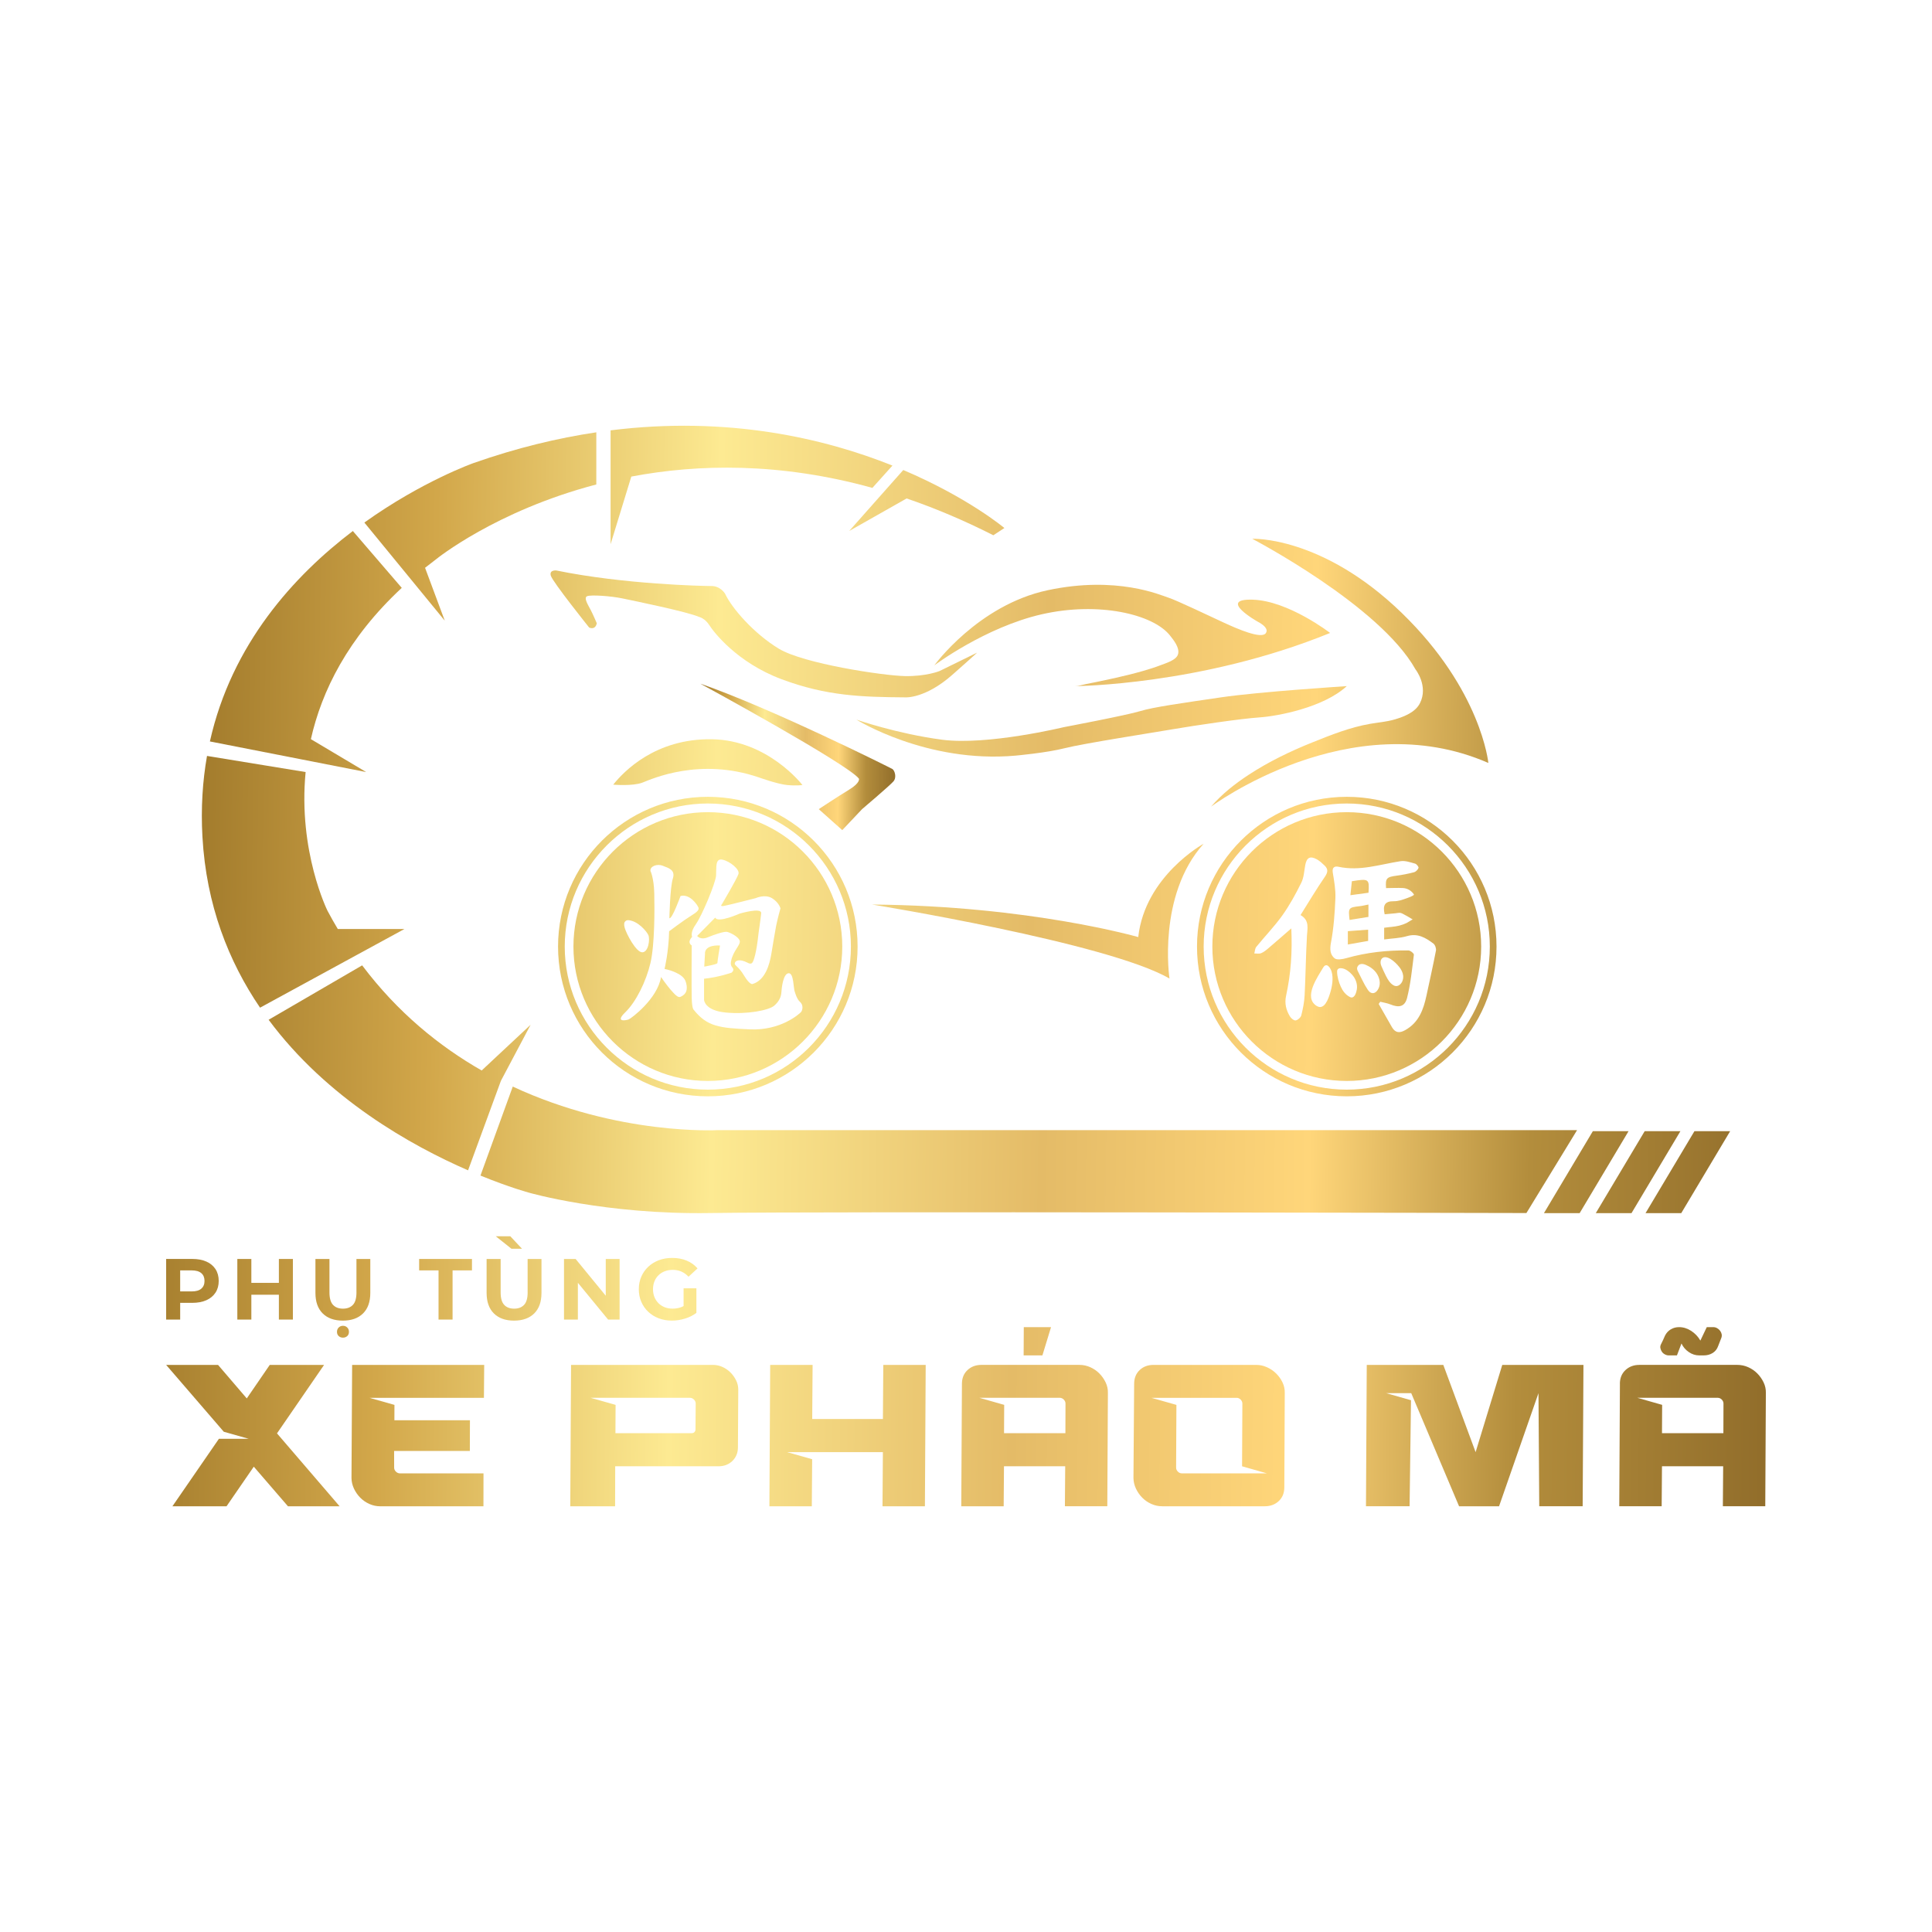 <?xml version="1.0" encoding="UTF-8"?>
<svg id="Layer_1" xmlns="http://www.w3.org/2000/svg" version="1.1" xmlns:xlink="http://www.w3.org/1999/xlink" viewBox="0 0 1000 1000">
  <!-- Generator: Adobe Illustrator 29.8.2, SVG Export Plug-In . SVG Version: 2.1.1 Build 3)  -->
  <defs>
    <style>
      .st0 {
        fill: url(#linear-gradient2);
      }

      .st1 {
        fill: url(#linear-gradient36);
      }

      .st2 {
        fill: url(#linear-gradient34);
      }

      .st3 {
        fill: url(#linear-gradient33);
      }

      .st4 {
        fill: url(#linear-gradient10);
      }

      .st5 {
        fill: url(#linear-gradient32);
      }

      .st6 {
        fill: url(#linear-gradient21);
      }

      .st7 {
        fill: url(#linear-gradient37);
      }

      .st8 {
        fill: url(#linear-gradient27);
      }

      .st9 {
        fill: url(#linear-gradient35);
      }

      .st10 {
        fill: url(#linear-gradient26);
      }

      .st11 {
        fill: url(#linear-gradient1);
      }

      .st12 {
        fill: url(#linear-gradient9);
      }

      .st13 {
        fill: url(#linear-gradient18);
      }

      .st14 {
        fill: url(#linear-gradient23);
      }

      .st15 {
        fill: url(#linear-gradient8);
      }

      .st16 {
        fill: url(#linear-gradient11);
      }

      .st17 {
        fill: url(#linear-gradient16);
      }

      .st18 {
        fill: url(#linear-gradient24);
      }

      .st19 {
        fill: url(#linear-gradient30);
      }

      .st20 {
        fill: url(#linear-gradient22);
      }

      .st21 {
        fill: url(#linear-gradient29);
      }

      .st22 {
        fill: url(#linear-gradient19);
      }

      .st23 {
        fill: url(#linear-gradient12);
      }

      .st24 {
        fill: url(#linear-gradient28);
      }

      .st25 {
        fill: url(#linear-gradient7);
      }

      .st26 {
        fill: url(#linear-gradient20);
      }

      .st27 {
        fill: url(#linear-gradient4);
      }

      .st28 {
        fill: url(#linear-gradient31);
      }

      .st29 {
        fill: url(#linear-gradient14);
      }

      .st30 {
        fill: url(#linear-gradient5);
      }

      .st31 {
        fill: url(#linear-gradient3);
      }

      .st32 {
        fill: url(#linear-gradient25);
      }

      .st33 {
        fill: url(#linear-gradient15);
      }

      .st34 {
        fill: url(#linear-gradient17);
      }

      .st35 {
        fill: url(#linear-gradient6);
      }

      .st36 {
        fill: url(#linear-gradient13);
      }

      .st37 {
        fill: url(#linear-gradient);
      }
    </style>
    <linearGradient id="linear-gradient" x1="100.71" y1="486.06" x2="915.47" y2="497.95" gradientUnits="userSpaceOnUse">
      <stop offset="0" stop-color="#a27b2c"/>
      <stop offset=".15" stop-color="#d2a74a"/>
      <stop offset=".33" stop-color="#fdea92"/>
      <stop offset=".54" stop-color="#e4bb67"/>
      <stop offset=".71" stop-color="#ffd67a"/>
      <stop offset=".85" stop-color="#b38d3c"/>
      <stop offset="1" stop-color="#926e2b"/>
    </linearGradient>
    <linearGradient id="linear-gradient1" x1="100.71" y1="486.07" x2="915.47" y2="497.95" xlink:href="#linear-gradient"/>
    <linearGradient id="linear-gradient2" x1="100.78" y1="481.24" x2="915.54" y2="493.12" xlink:href="#linear-gradient"/>
    <linearGradient id="linear-gradient3" x1="100.78" y1="481.25" x2="915.54" y2="493.13" xlink:href="#linear-gradient"/>
    <linearGradient id="linear-gradient4" x1="104.09" y1="254.53" x2="918.85" y2="266.41" xlink:href="#linear-gradient"/>
    <linearGradient id="linear-gradient5" x1="104.19" y1="247.63" x2="918.95" y2="259.52" xlink:href="#linear-gradient"/>
    <linearGradient id="linear-gradient6" x1="103.86" y1="270.11" x2="918.62" y2="281.99" xlink:href="#linear-gradient"/>
    <linearGradient id="linear-gradient7" x1="102.9" y1="336.01" x2="917.66" y2="347.9" xlink:href="#linear-gradient"/>
    <linearGradient id="linear-gradient8" x1="99.76" y1="551.04" x2="914.52" y2="562.93" xlink:href="#linear-gradient"/>
    <linearGradient id="linear-gradient9" x1="99.16" y1="592.06" x2="913.93" y2="603.94" xlink:href="#linear-gradient"/>
    <linearGradient id="linear-gradient10" x1="101.15" y1="456.13" x2="915.91" y2="468.01" xlink:href="#linear-gradient"/>
    <linearGradient id="linear-gradient11" x1="102.83" y1="340.4" x2="917.6" y2="352.28" xlink:href="#linear-gradient"/>
    <linearGradient id="linear-gradient12" x1="103.1" y1="322.21" x2="917.86" y2="334.09" xlink:href="#linear-gradient"/>
    <linearGradient id="linear-gradient13" x1="103.07" y1="324.1" x2="917.83" y2="335.98" xlink:href="#linear-gradient"/>
    <linearGradient id="linear-gradient14" x1="102.46" y1="366.04" x2="917.22" y2="377.92" xlink:href="#linear-gradient"/>
    <linearGradient id="linear-gradient15" x1="102.1" y1="390.93" x2="916.86" y2="402.81" xlink:href="#linear-gradient"/>
    <linearGradient id="linear-gradient16" x1="361.95" y1="391.22" x2="463.51" y2="392.7" xlink:href="#linear-gradient"/>
    <linearGradient id="linear-gradient17" x1="99.1" y1="596.17" x2="913.87" y2="608.05" xlink:href="#linear-gradient"/>
    <linearGradient id="linear-gradient18" x1="99.11" y1="595.78" x2="913.87" y2="607.66" xlink:href="#linear-gradient"/>
    <linearGradient id="linear-gradient19" x1="99.11" y1="595.4" x2="913.88" y2="607.29" xlink:href="#linear-gradient"/>
    <linearGradient id="linear-gradient20" x1="97.72" y1="473.51" x2="902.91" y2="470.54" xlink:href="#linear-gradient"/>
    <linearGradient id="linear-gradient21" x1="67.59" y1="742.48" x2="911.41" y2="750.4" xlink:href="#linear-gradient"/>
    <linearGradient id="linear-gradient22" x1="67.6" y1="741.59" x2="911.42" y2="749.51" xlink:href="#linear-gradient"/>
    <linearGradient id="linear-gradient23" x1="67.61" y1="740.57" x2="911.43" y2="748.49" xlink:href="#linear-gradient"/>
    <linearGradient id="linear-gradient24" x1="67.62" y1="739.57" x2="911.44" y2="747.49" xlink:href="#linear-gradient"/>
    <linearGradient id="linear-gradient25" x1="67.72" y1="729.03" x2="911.54" y2="736.95" xlink:href="#linear-gradient"/>
    <linearGradient id="linear-gradient26" x1="67.64" y1="737.81" x2="911.45" y2="745.73" xlink:href="#linear-gradient"/>
    <linearGradient id="linear-gradient27" x1="67.65" y1="736.52" x2="911.47" y2="744.44" xlink:href="#linear-gradient"/>
    <linearGradient id="linear-gradient28" x1="67.75" y1="725.82" x2="911.57" y2="733.74" xlink:href="#linear-gradient"/>
    <linearGradient id="linear-gradient29" x1="68.22" y1="667.09" x2="912.04" y2="675.02" xlink:href="#linear-gradient"/>
    <linearGradient id="linear-gradient30" x1="68.23" y1="666.68" x2="912.04" y2="674.6" xlink:href="#linear-gradient"/>
    <linearGradient id="linear-gradient31" x1="68.02" y1="688.27" x2="911.84" y2="696.2" xlink:href="#linear-gradient"/>
    <linearGradient id="linear-gradient32" x1="68.23" y1="666.5" x2="912.04" y2="674.42" xlink:href="#linear-gradient"/>
    <linearGradient id="linear-gradient33" x1="68.24" y1="665.75" x2="912.05" y2="673.68" xlink:href="#linear-gradient"/>
    <linearGradient id="linear-gradient34" x1="68.24" y1="665.67" x2="912.05" y2="673.59" xlink:href="#linear-gradient"/>
    <linearGradient id="linear-gradient35" x1="68.47" y1="641.28" x2="912.28" y2="649.21" xlink:href="#linear-gradient"/>
    <linearGradient id="linear-gradient36" x1="68.24" y1="665.09" x2="912.06" y2="673.01" xlink:href="#linear-gradient"/>
    <linearGradient id="linear-gradient37" x1="68.25" y1="664.7" x2="912.06" y2="672.62" xlink:href="#linear-gradient"/>
  </defs>
  <g>
    <g>
      <path class="st37" d="M366.37,412.43c-42.81,0-77.52,34.7-77.52,77.52s34.7,77.5,77.52,77.5,77.52-34.69,77.52-77.5-34.7-77.52-77.52-77.52ZM366.37,564c-40.83,0-74.06-33.22-74.06-74.05s33.23-74.06,74.06-74.06,74.06,33.23,74.06,74.06-33.22,74.05-74.06,74.05Z"/>
      <path class="st11" d="M366.37,420.38c-38.36,0-69.56,31.2-69.56,69.56s31.2,69.56,69.56,69.56,69.58-31.2,69.58-69.56-31.21-69.56-69.58-69.56ZM325.23,476.28c4.91.35,9.39,5.68,10.32,7.63,1.01,2.12.1,9-3.12,9s-8.22-9.58-9.09-12.7c-.25-.88-.3-1.56-.26-2.11.08-1.1,1.05-1.9,2.15-1.82ZM355.22,512.96c-.37,1.29-1.32,2.13-2.48,2.74-.26.14-.54.28-.84.34-.16.03-.34.03-.5,0-1.1-.25-2.13-1.44-2.87-2.2-1.06-1.09-2.03-2.26-2.96-3.47-1.19-1.53-2.34-3.08-3.41-4.68-1.87,11.39-15.49,21.49-16.78,21.97s-7.31,1.68-1.73-3.7c5.57-5.39,10.77-15.97,13.02-25.49,2.24-9.52,2.17-27.98,1.98-36.06-.19-8.08-1.98-11.61-1.98-11.61-.32-2.43,3.45-3.84,6.35-2.69,2.88,1.15,6.72,2.06,5.25,6.61-1.47,4.55-1.8,20.51-1.8,20.51,1.34.78,5.78-11.47,5.78-11.47,4.93-1.22,8.71,4.68,9.23,5.9.5,1.22-.45,2.31-3.92,4.42-3.47,2.12-11.22,7.95-11.22,7.95-.25,10.9-2.37,19.49-2.37,19.49,2.03.43,4.05,1.03,5.94,1.93,1.9.91,3.97,2.17,4.84,4.19.67,1.55.97,3.69.49,5.33ZM414.61,523.83c-.89,1.02-10.58,9.68-26.42,8.97-15.83-.71-22.18-1.41-29.17-10.19,0,0-.8-.45-.98-5.77-.17-5.33,0-27.48,0-27.48,0,0-2.68-1.32.21-4.46,0,0-1.15-2.24,1.94-6.54,3.06-4.29,10.19-21.15,10.45-25.19.26-4.03-.58-8.99,3.27-8.21,3.84.78,9.04,5,8.33,7.37-.7,2.38-8.59,15.71-8.59,15.71,0,0-1.28,1.28.96.89,2.24-.38,16.54-4.05,16.54-4.05,0,0,4.75-2.19,8.4,0,3.65,2.2,4.42,5.28,4.42,5.28,0,0-1.47,5.18-2.25,9.1-.76,3.9-1.59,9.3-2.5,14.61-.91,5.33-3.08,13.46-9.68,15.45,0,0-1.41.65-4.36-4.29-2.95-4.93-4.94-5.13-4.87-6.35.06-1.22,2.06-2.75,6.61-.39,0,0,1.54.97,2.37.13.84-.83,2.31-5.44,3.34-15.5,0,0,1.03-6.93,1.36-10.2.31-3.26-11.22.19-11.22.19,0,0-11.29,5.06-12.57,2.04l-9.36,9.49s1.73,2.25,5.31.78c3.59-1.47,8.66-3.21,10.2-2.88s5.96,2.5,6.53,4.62c.58,2.12-3.52,5.26-4.47,10.51,0,0-.61,1.95.69,3.35,1.29,1.4-.48,2.64-.48,2.64,0,0-6.68,2.37-14.2,3.13v10.91s.13,5.5,11.16,6.58c11.03,1.09,22.38-1.16,25.14-3.53,2.75-2.37,3.59-4.81,3.72-6.93.13-2.11.89-9.61,3.71-9.87,2.82-.26,2.44,8.02,3.27,9.68,0,0,.96,3.71,2.69,5.18,1.73,1.47,1.41,4.16.52,5.2ZM371.33,498.44c-.06-.7,1.34-9.06,1.34-9.06-8.39-.35-7.76,4.14-7.76,4.14l-.39,6.79s6.87-1.15,6.8-1.86Z"/>
      <path class="st0" d="M697.07,412.43c-42.8,0-77.5,34.7-77.5,77.52s34.7,77.5,77.5,77.5,77.52-34.69,77.52-77.5-34.7-77.52-77.52-77.52ZM697.07,564c-40.83,0-74.06-33.22-74.06-74.05s33.23-74.06,74.06-74.06,74.06,33.23,74.06,74.06-33.22,74.05-74.06,74.05Z"/>
      <path class="st31" d="M697.64,481.97v6.9c3.81-.67,7.2-1.27,10.51-1.86v-5.82c-3.65.27-6.98.52-10.51.78ZM703.83,469.04c-5.86.66-6.04.87-5.29,7.12,3.18-.52,6.36-1.03,9.76-1.58v-6.39c-1.71.32-3.08.69-4.47.84ZM699.72,456.12c-.23,2.25-.48,4.59-.76,7.24,3.59-.49,6.41-.88,9.37-1.28.5-7.19.21-7.38-8.61-5.96ZM699.72,456.12c-.23,2.25-.48,4.59-.76,7.24,3.59-.49,6.41-.88,9.37-1.28.5-7.19.21-7.38-8.61-5.96ZM703.83,469.04c-5.86.66-6.04.87-5.29,7.12,3.18-.52,6.36-1.03,9.76-1.58v-6.39c-1.71.32-3.08.69-4.47.84ZM697.64,481.97v6.9c3.81-.67,7.2-1.27,10.51-1.86v-5.82c-3.65.27-6.98.52-10.51.78ZM697.64,481.97v6.9c3.81-.67,7.2-1.27,10.51-1.86v-5.82c-3.65.27-6.98.52-10.51.78ZM703.83,469.04c-5.86.66-6.04.87-5.29,7.12,3.18-.52,6.36-1.03,9.76-1.58v-6.39c-1.71.32-3.08.69-4.47.84ZM699.72,456.12c-.23,2.25-.48,4.59-.76,7.24,3.59-.49,6.41-.88,9.37-1.28.5-7.19.21-7.38-8.61-5.96ZM699.72,456.12c-.23,2.25-.48,4.59-.76,7.24,3.59-.49,6.41-.88,9.37-1.28.5-7.19.21-7.38-8.61-5.96ZM703.83,469.04c-5.86.66-6.04.87-5.29,7.12,3.18-.52,6.36-1.03,9.76-1.58v-6.39c-1.71.32-3.08.69-4.47.84ZM697.64,481.97v6.9c3.81-.67,7.2-1.27,10.51-1.86v-5.82c-3.65.27-6.98.52-10.51.78ZM697.64,481.97v6.9c3.81-.67,7.2-1.27,10.51-1.86v-5.82c-3.65.27-6.98.52-10.51.78ZM703.83,469.04c-5.86.66-6.04.87-5.29,7.12,3.18-.52,6.36-1.03,9.76-1.58v-6.39c-1.71.32-3.08.69-4.47.84ZM699.72,456.12c-.23,2.25-.48,4.59-.76,7.24,3.59-.49,6.41-.88,9.37-1.28.5-7.19.21-7.38-8.61-5.96ZM699.72,456.12c-.23,2.25-.48,4.59-.76,7.24,3.59-.49,6.41-.88,9.37-1.28.5-7.19.21-7.38-8.61-5.96ZM703.83,469.04c-5.86.66-6.04.87-5.29,7.12,3.18-.52,6.36-1.03,9.76-1.58v-6.39c-1.71.32-3.08.69-4.47.84ZM697.64,481.97v6.9c3.81-.67,7.2-1.27,10.51-1.86v-5.82c-3.65.27-6.98.52-10.51.78ZM697.64,481.97v6.9c3.81-.67,7.2-1.27,10.51-1.86v-5.82c-3.65.27-6.98.52-10.51.78ZM703.83,469.04c-5.86.66-6.04.87-5.29,7.12,3.18-.52,6.36-1.03,9.76-1.58v-6.39c-1.71.32-3.08.69-4.47.84ZM699.72,456.12c-.23,2.25-.48,4.59-.76,7.24,3.59-.49,6.41-.88,9.37-1.28.5-7.19.21-7.38-8.61-5.96ZM699.72,456.12c-.23,2.25-.48,4.59-.76,7.24,3.59-.49,6.41-.88,9.37-1.28.5-7.19.21-7.38-8.61-5.96ZM698.54,476.16c3.18-.52,6.36-1.03,9.76-1.58v-6.39c-1.71.32-3.08.69-4.47.84-5.86.66-6.04.87-5.29,7.12ZM697.64,488.87c3.81-.67,7.2-1.27,10.51-1.86v-5.82c-3.65.27-6.98.52-10.51.78v6.9ZM697.07,420.38c-38.36,0-69.56,31.2-69.56,69.56s31.2,69.56,69.56,69.56,69.58-31.2,69.58-69.56-31.21-69.56-69.58-69.56ZM676.46,484.84c-.57,10.07-.66,20.18-1.18,30.27-.18,3.49-.87,7-1.72,10.4-.28,1.11-1.76,2.43-2.88,2.65-.87.17-2.41-1.03-2.99-2.03-1.97-3.3-2.91-6.68-2-10.8,2.48-11.28,3.25-22.73,2.69-34.79-4.28,3.71-8.16,7.12-12.09,10.46-1.09.92-2.26,1.87-3.57,2.38-1.03.4-2.31.12-3.49.13.32-1.14.32-2.55,1.02-3.4,4.45-5.48,9.41-10.59,13.51-16.32,3.76-5.3,6.93-11.09,9.81-16.93,1.34-2.7,1.46-6.04,2.03-9.1.72-3.9,2.53-4.9,6.05-2.94,1.45.8,2.73,1.99,3.94,3.17,1.89,1.81,1.8,3.45.19,5.79-4.37,6.34-8.3,12.98-12.62,19.86,4.8,2.74,3.52,6.98,3.28,11.2ZM689.61,508.62c-.18,1.85-.62,3.69-1.14,5.37-.83,2.74-2.92,9.15-6.93,6.7-7.16-4.41.52-15.1,3.3-19.83,1.73-2.94,3.72-.09,4.37,1.98.57,1.86.6,3.88.4,5.79ZM702.33,511.91c-.01.08-.01.15-.04.22-.23,1.37-.93,4.14-2.7,4.18-.34,0-.66-.14-.96-.3-2.15-1.12-3.65-3.09-4.62-5.26-1.05-2.3-1.9-5.21-1.93-7.75,0-.4.04-.83.25-1.16.3-.47.87-.7,1.41-.71,2.6-.1,5.18,2.16,6.67,4.06,1.42,1.84,2.25,4.38,1.91,6.72ZM707.98,512.34c-2.03-3-3.4-6.3-5.07-9.48-.32-.59-.57-1.25-.47-1.93.08-.45.32-.87.63-1.22.25-.27.53-.45.81-.58.92-.39,2.02-.15,2.97.25,2.2.91,4.22,2.33,5.59,4.28,1.54,2.19,2.33,5.26,1.18,7.78-1.36,2.99-3.83,3.58-5.65.89ZM743.23,492.08c-1.5,7.8-3.25,15.55-4.91,23.31-1.55,7.2-3.93,13.82-10.93,17.77-2.96,1.68-5.16,1.51-6.9-1.46-2.33-4.01-4.59-8.04-6.88-12.06.27-.39.53-.76.8-1.14,1.75.45,3.58.7,5.24,1.38,4.43,1.81,7.47,1.24,8.64-3.34,1.84-7.29,2.59-14.87,3.53-22.37.08-.65-1.81-2.21-2.81-2.22-10.91-.17-21.67,1-32.21,4-1.94.54-4.82,1.05-6.04.06-2.31-1.87-2.51-4.68-1.86-8.11,1.42-7.54,1.98-15.28,2.29-22.98.18-4.37-.62-8.83-1.34-13.19-.47-2.82.94-3.52,3-3.08,11.04,2.39,21.46-1.27,32.12-2.91,2.38-.36,5.04.61,7.49,1.28.78.21,1.93,1.69,1.76,2.2-.31.93-1.38,1.99-2.33,2.25-3.03.8-6.13,1.4-9.23,1.81-5,.67-5.64,1.38-5.24,6.4,2.94,0,5.86-.19,8.79-.03,2.24.12,4.43,1.41,5.62,3.31.36.59-3.75,1.98-4.11,2.11-2.11.75-4.12,1.44-6.39,1.41-4.63-.06-5.69,2.24-4.64,6.75,1.73-.16,3.62-.3,5.5-.5,1.67-.17,2.3-.57,3.85.23,1.77.91,3.48,1.9,5.17,2.95-.21,0-2.82,1.67-3.16,1.84-1.23.57-2.52,1.03-3.84,1.37-2.55.63-5.2.7-7.78,1.09v6.05c4.1-.56,8.09-.62,11.78-1.71,5.57-1.66,9.7.83,13.71,3.84.89.66,1.54,2.55,1.32,3.69ZM715.31,496.09c1.18-1.22,3.15-.49,4.38.25,1.72,1.05,3.32,2.6,4.56,4.16,1.03,1.29,1.82,2.82,2.02,4.46.05.5.04,1.02-.03,1.53-.17,1.14-.66,2.24-1.5,3.01-.61.57-1.42.97-2.25.89-.49-.04-.96-.23-1.37-.49-1.68-1.01-2.78-2.88-3.67-4.59-.92-1.77-1.71-3.61-2.51-5.43-.49-1.15-.57-2.83.36-3.79ZM699.72,456.12c-.23,2.25-.48,4.59-.76,7.24,3.59-.49,6.41-.88,9.37-1.28.5-7.19.21-7.38-8.61-5.96ZM698.54,476.16c3.18-.52,6.36-1.03,9.76-1.58v-6.39c-1.71.32-3.08.69-4.47.84-5.86.66-6.04.87-5.29,7.12ZM697.64,488.87c3.81-.67,7.2-1.27,10.51-1.86v-5.82c-3.65.27-6.98.52-10.51.78v6.9ZM697.64,481.97v6.9c3.81-.67,7.2-1.27,10.51-1.86v-5.82c-3.65.27-6.98.52-10.51.78ZM703.83,469.04c-5.86.66-6.04.87-5.29,7.12,3.18-.52,6.36-1.03,9.76-1.58v-6.39c-1.71.32-3.08.69-4.47.84ZM699.72,456.12c-.23,2.25-.48,4.59-.76,7.24,3.59-.49,6.41-.88,9.37-1.28.5-7.19.21-7.38-8.61-5.96ZM699.72,456.12c-.23,2.25-.48,4.59-.76,7.24,3.59-.49,6.41-.88,9.37-1.28.5-7.19.21-7.38-8.61-5.96ZM703.83,469.04c-5.86.66-6.04.87-5.29,7.12,3.18-.52,6.36-1.03,9.76-1.58v-6.39c-1.71.32-3.08.69-4.47.84ZM697.64,481.97v6.9c3.81-.67,7.2-1.27,10.51-1.86v-5.82c-3.65.27-6.98.52-10.51.78ZM697.64,481.97v6.9c3.81-.67,7.2-1.27,10.51-1.86v-5.82c-3.65.27-6.98.52-10.51.78ZM703.83,469.04c-5.86.66-6.04.87-5.29,7.12,3.18-.52,6.36-1.03,9.76-1.58v-6.39c-1.71.32-3.08.69-4.47.84ZM699.72,456.12c-.23,2.25-.48,4.59-.76,7.24,3.59-.49,6.41-.88,9.37-1.28.5-7.19.21-7.38-8.61-5.96ZM699.72,456.12c-.23,2.25-.48,4.59-.76,7.24,3.59-.49,6.41-.88,9.37-1.28.5-7.19.21-7.38-8.61-5.96ZM703.83,469.04c-5.86.66-6.04.87-5.29,7.12,3.18-.52,6.36-1.03,9.76-1.58v-6.39c-1.71.32-3.08.69-4.47.84ZM697.64,481.97v6.9c3.81-.67,7.2-1.27,10.51-1.86v-5.82c-3.65.27-6.98.52-10.51.78ZM697.64,481.97v6.9c3.81-.67,7.2-1.27,10.51-1.86v-5.82c-3.65.27-6.98.52-10.51.78ZM703.83,469.04c-5.86.66-6.04.87-5.29,7.12,3.18-.52,6.36-1.03,9.76-1.58v-6.39c-1.71.32-3.08.69-4.47.84ZM699.72,456.12c-.23,2.25-.48,4.59-.76,7.24,3.59-.49,6.41-.88,9.37-1.28.5-7.19.21-7.38-8.61-5.96ZM699.72,456.12c-.23,2.25-.48,4.59-.76,7.24,3.59-.49,6.41-.88,9.37-1.28.5-7.19.21-7.38-8.61-5.96ZM703.83,469.04c-5.86.66-6.04.87-5.29,7.12,3.18-.52,6.36-1.03,9.76-1.58v-6.39c-1.71.32-3.08.69-4.47.84ZM697.64,481.97v6.9c3.81-.67,7.2-1.27,10.51-1.86v-5.82c-3.65.27-6.98.52-10.51.78Z"/>
      <path class="st27" d="M439.54,274.84l29.73-16.84h.01c14.52,4.97,29.49,11.24,44.87,19.05l5.72-3.75s-18.7-15.72-52.34-30.02l-9.79,11.03-18.19,20.53Z"/>
      <path class="st30" d="M326.79,246.67c34.69-6.56,76.99-7.37,124.76,5.86l10.38-11.55c-35.18-14.08-85.05-25.83-145.89-18.23v58.92l10.73-35h.01Z"/>
      <path class="st35" d="M230.22,321.29l-10.21-27.4h0c1.89-1.51,3.83-3.01,5.82-4.51,0,0,30.72-24.98,82.82-38.62v-27c-20.05,2.99-41.25,8.08-63.45,15.88,0,0-26.56,9.34-56.61,30.83l24.17,29.49,17.47,21.33Z"/>
      <path class="st25" d="M189.52,399.61l-28.61-17.03c5.61-24.93,19.11-52.33,47.04-78.3l-25.32-29.43c-30.37,23.08-62.71,58.44-73.99,108.92l50.25,9.84,30.63,6Z"/>
      <path class="st15" d="M274.69,530.37l-25.37,23.71c-21.85-12.48-43.47-29.96-61.87-54.41l-48.41,28.16c30.27,40.81,73.9,65.17,103.23,77.93l17-46.33,15.41-29.07Z"/>
      <path class="st12" d="M371.53,584.95s-51.4,2.96-106.12-22.54l-16.72,46.06c15.13,6.19,25.12,8.86,25.12,8.86,0,0,39.6,11.43,93.76,10.54,54.14-.88,422.5,0,422.5,0l26.23-42.92h-444.78Z"/>
      <path class="st4" d="M209.32,480.85h-34.48c-1.84-3.06-3.61-6.22-5.34-9.46,0,0-15.28-30.76-11.31-71.78l-51.04-8.34c-2.29,12.98-3.21,26.91-2.37,41.83,1.98,35.35,13.56,64.56,29.82,88.47l49.25-26.84,25.47-13.87Z"/>
      <path class="st16" d="M732.66,346.47s6.83,8.61,2.28,17.55c-2.37,4.65-8.11,6.89-12.8,8.29-4.29,1.29-8.75,1.6-13.14,2.37-10.28,1.8-20,5.68-29.64,9.55-11.51,4.62-22.78,10.06-33.16,16.87-7.09,4.65-13.84,10-19.39,16.44,0,0,72.05-53.85,143.56-22.64,0,0-3.58-37.7-44.85-77.68-41.28-39.98-77.36-38.35-77.36-38.35,0,0,65.98,34.45,84.51,67.61Z"/>
      <path class="st23" d="M483.58,344.41s26.22-19.72,55.58-26.44c29.36-6.72,57.64-.12,66.41,10.94,1.88,2.37,5.23,6.48,4.14,9.85-.97,2.98-6.13,4.44-8.92,5.52-3.05,1.18-6.18,2.15-9.32,3.05-4.73,1.35-9.51,2.52-14.3,3.6-3.15.71-6.32,1.39-9.49,2.03-1.8.37-3.61.72-5.41,1.07-1.86.36-4,1.1-5.88,1.11,0,0,65.6-.38,132.07-27.52,0,0-21.56-16.68-40.09-17.23-18.53-.54,2.6,11.38,2.6,11.38,0,0,6.5,3.14,4.12,6.07-2.38,2.93-14.3-2.17-21.56-5.53-7.26-3.36-24.86-11.76-28.77-12.97-3.9-1.22-26.6-11.51-62.57-3.82-35.97,7.69-58.61,38.9-58.61,38.9Z"/>
      <path class="st36" d="M505.63,337.86l-19.34,9.48s-6.93,2.82-17.98,2.6c-11.05-.22-52.38-6.39-65.22-14.19-12.84-7.8-24.21-20.8-27.79-28.44,0,0-2.36-3.98-6.99-3.98s-45.5-.89-80.28-8.04c0,0-3.82-.49-2.93,2.68.89,3.17,19.83,26.82,19.83,26.82,0,0,3.09,1.66,3.98-2.17,0,0-1.79-4.24-3.09-6.76-1.3-2.52-3.9-6.46-1.91-7.27,1.99-.81,12.23-.12,18.4,1.18,6.18,1.3,33.32,6.83,39.49,9.53,0,0,3.03.65,5.31,4.23,2.28,3.58,14.3,19.39,37.49,28.06,23.19,8.67,41.55,9.21,64.14,9.37,0,0,10.24.65,24.21-11.7,13.98-12.35,12.68-11.38,12.68-11.38Z"/>
      <path class="st29" d="M525.62,391.11s15.93-1.41,25.51-3.85c9.59-2.44,46.15-8.13,56.56-9.91,10.4-1.79,34.45-5.36,44.04-6.01,9.59-.65,33.32-5.09,45.34-16.2,0,0-45.18,2.88-65.01,5.8-19.83,2.92-35.1,5.03-41.93,7.14-6.83,2.11-39.49,8.29-39.49,8.29,0,0-39.65,9.59-63.06,6.5-23.4-3.09-44.31-10.4-44.31-10.4,0,0,36.4,22.75,82.34,18.64Z"/>
      <path class="st33" d="M317.4,406.14s10.18.87,15.17-1.08c4.98-1.95,29.58-13.11,60.13-2.71,0,0,9.75,3.53,14.73,3.98,4.98.46,7.91,0,7.91,0,0,0-17.77-23.27-46.91-23.7-29.14-.43-45.5,16.58-51.03,23.51Z"/>
      <path class="st17" d="M462.45,404.44c-1.84,2.16-16.25,14.37-16.25,14.37l-10.25,10.86-12.17-10.86s9.97-6.57,15.81-10.14c5.86-3.58,4.99-5.64,4.99-5.64-5.99-7.68-79.78-47.91-82.08-49.16,36.42,12.57,98.32,43.52,99.41,44.17,1.09.66,2.39,4.23.54,6.4Z"/>
      <polygon class="st34" points="824.46 585.49 799.15 627.91 817.63 627.91 842.94 585.49 824.46 585.49"/>
      <polygon class="st13" points="851.29 585.49 825.98 627.91 844.47 627.91 869.78 585.49 851.29 585.49"/>
      <polygon class="st22" points="877.04 585.49 851.73 627.91 870.22 627.91 895.53 585.49 877.04 585.49"/>
    </g>
    <path class="st26" d="M451.48,468.2s122.15,19.78,153.84,38.3c0,0-6.44-42.94,17.69-69.79,0,0-30.34,16.65-33.86,48.32,0,0-56.01-16.16-137.66-16.84Z"/>
  </g>
  <g>
    <g>
      <path class="st6" d="M175.8,779.64h-26.76l-17.68-20.49-14.1,20.49h-28.01l24.05-34.91h15.47l-12.94-3.66-29.83-34.6h26.86l14.87,17.35,11.89-17.35h28.12l-24.37,35.44,32.42,37.74Z"/>
      <path class="st20" d="M191.23,723.51l12.94,3.66-.03,7.94h39.1l-.05,15.89h-39.2l.02,8.68c0,.77.32,1.45.92,2.04s1.29.89,2.05.89h43.28l-.03,17.04h-53.42c-1.95,0-3.82-.4-5.62-1.2-1.79-.8-3.36-1.88-4.71-3.24-1.35-1.36-2.43-2.93-3.27-4.7-.83-1.78-1.26-3.61-1.28-5.49l.33-58.54h68.36l-.14,17.04h-59.27Z"/>
      <path class="st14" d="M371.85,758.94h-53.42l-.05,20.7h-23.21l.41-73.17h73.49c1.67,0,3.29.35,4.85,1.05,1.56.7,2.95,1.66,4.17,2.87,1.21,1.22,2.19,2.6,2.94,4.13.75,1.53,1.11,3.14,1.09,4.81l-.17,29.79c0,2.86-.96,5.21-2.86,7.06-1.91,1.85-4.32,2.77-7.25,2.77ZM318.55,741.8h39.51c.56,0,1.01-.17,1.36-.52.35-.35.54-.8.57-1.36l.1-13.49c-.01-.77-.32-1.44-.92-2.04-.6-.59-1.29-.89-2.05-.89h-51.43l12.94,3.66-.08,14.63Z"/>
      <path class="st18" d="M456.98,751.63h-49.55l12.94,3.66-.18,24.36h-21.95l.41-73.17h21.95l-.2,28.01h36.59l.2-28.01h21.95l-.41,73.17h-21.95l.2-28.01Z"/>
      <path class="st32" d="M519.66,758.94l-.16,20.7h-21.95l.34-63.35c-.01-2.93.94-5.3,2.85-7.11,1.91-1.81,4.33-2.72,7.26-2.72h50.7c1.95,0,3.82.4,5.62,1.2,1.79.8,3.36,1.88,4.71,3.24,1.34,1.36,2.43,2.91,3.26,4.65.83,1.74,1.21,3.55,1.16,5.43l-.31,58.64h-21.95l.16-20.7h-31.67ZM519.67,741.8h31.78l.05-15.37c-.01-.77-.32-1.44-.92-2.04-.6-.59-1.29-.89-2.05-.89h-41.6l12.84,3.66-.08,14.63ZM529.83,701.55l.08-14.63h14.11l-4.47,14.63h-9.72Z"/>
      <path class="st10" d="M650.26,706.47c1.88,0,3.72.4,5.51,1.2,1.79.8,3.38,1.88,4.76,3.24,1.38,1.36,2.48,2.91,3.31,4.65.83,1.74,1.21,3.55,1.16,5.43l-.23,48.82c0,2.93-.94,5.3-2.85,7.11-1.91,1.81-4.33,2.72-7.26,2.72h-53.1c-1.95,0-3.82-.4-5.62-1.2-1.79-.8-3.36-1.88-4.71-3.24-1.35-1.36-2.43-2.93-3.27-4.7-.83-1.78-1.26-3.61-1.28-5.49l.36-48.71c-.01-2.93.92-5.3,2.8-7.11,1.88-1.81,4.28-2.72,7.21-2.72h53.21ZM595.97,723.51l12.94,3.66-.16,32.51c0,.77.32,1.45.92,2.04s1.29.89,2.05.89h44.01l-12.84-3.66.16-32.51c-.01-.77-.32-1.44-.92-2.04s-1.29-.89-2.05-.89h-44.11Z"/>
      <path class="st8" d="M775.91,779.64h-20.7l-24.76-58.54h-12.96l12.84,3.66-.73,54.88h-22.58l.41-73.17h39.62l16.72,45.16,13.8-45.16h42.02l-.41,73.17h-22.47l-.4-58.54-20.4,58.54Z"/>
      <path class="st24" d="M838.45,716.29c-.01-2.93.94-5.3,2.85-7.11,1.91-1.81,4.33-2.72,7.26-2.72h50.7c1.95,0,3.82.4,5.62,1.2,1.79.8,3.36,1.88,4.71,3.24,1.34,1.36,2.43,2.91,3.26,4.65.83,1.74,1.21,3.55,1.16,5.43l-.31,58.64h-21.95l.16-20.7h-31.67l-.16,20.7h-21.95l.34-63.35ZM860.32,727.17l-.08,14.63h31.78l.05-15.37c-.01-.77-.32-1.44-.92-2.04-.6-.59-1.29-.89-2.05-.89h-41.6l12.84,3.66ZM859.41,697.79c-.12-.63-.04-1.25.26-1.88.41-.77.78-1.53,1.12-2.3l1.02-2.3c.7-1.39,1.7-2.47,2.98-3.24,1.28-.77,2.72-1.15,4.32-1.15,2.16,0,4.24.65,6.23,1.93,1.99,1.29,3.57,2.95,4.73,4.97l.02.1,3.34-7h3.34c.7,0,1.36.18,1.98.52.62.35,1.15.8,1.57,1.36.42.56.69,1.15.81,1.78.12.63.07,1.25-.16,1.88l-1.67,4.29c-.54,1.53-1.48,2.72-2.81,3.55-1.34.84-2.88,1.25-4.62,1.25h-2.4c-1.88,0-3.67-.57-5.35-1.72-1.69-1.15-2.95-2.63-3.79-4.44l-2.35,6.17h-4.18c-.7,0-1.38-.17-2.03-.52-.66-.35-1.19-.8-1.57-1.36-.39-.56-.65-1.18-.78-1.88Z"/>
    </g>
    <g>
      <path class="st21" d="M106.84,653c-2.03-.91-4.45-1.37-7.26-1.37h-13.58v31.37h7.26v-8.65h6.32c2.81,0,5.23-.46,7.26-1.37,2.03-.91,3.6-2.22,4.71-3.92,1.11-1.7,1.66-3.72,1.66-6.05s-.55-4.39-1.66-6.1c-1.11-1.7-2.67-3.01-4.71-3.92ZM104.2,667.01c-1.11.96-2.78,1.43-5.02,1.43h-5.92v-10.89h5.92c2.24,0,3.91.48,5.02,1.43,1.11.96,1.66,2.3,1.66,4.03s-.55,3.03-1.66,3.99Z"/>
      <polygon class="st19" points="144.35 664.01 130.1 664.01 130.1 651.64 122.84 651.64 122.84 683.01 130.1 683.01 130.1 670.15 144.35 670.15 144.35 683.01 151.61 683.01 151.61 651.64 144.35 651.64 144.35 664.01"/>
      <path class="st28" d="M177.52,686.23c-.87,0-1.6.29-2.2.87-.6.58-.9,1.34-.9,2.26s.3,1.66.9,2.2c.6.54,1.33.81,2.2.81s1.6-.27,2.2-.81c.6-.54.9-1.27.9-2.2s-.3-1.68-.9-2.26c-.6-.58-1.33-.87-2.2-.87Z"/>
      <path class="st5" d="M184.51,668.94c0,2.99-.61,5.14-1.84,6.45-1.23,1.31-2.94,1.97-5.15,1.97s-3.93-.66-5.15-1.97c-1.23-1.31-1.84-3.47-1.84-6.45v-17.3h-7.26v17.57c0,4.6,1.26,8.14,3.76,10.62,2.51,2.48,5.99,3.72,10.44,3.72s7.93-1.24,10.44-3.72c2.51-2.48,3.76-6.02,3.76-10.62v-17.57h-7.17v17.3Z"/>
      <polygon class="st3" points="216.95 657.55 226.99 657.55 226.99 683.01 234.25 683.01 234.25 657.55 244.29 657.55 244.29 651.64 216.95 651.64 216.95 657.55"/>
      <path class="st2" d="M273.11,668.94c0,2.99-.61,5.14-1.84,6.45-1.23,1.31-2.94,1.97-5.15,1.97s-3.93-.66-5.15-1.97c-1.23-1.31-1.84-3.47-1.84-6.45v-17.3h-7.26v17.57c0,4.6,1.26,8.14,3.76,10.62,2.51,2.48,5.99,3.72,10.44,3.72s7.93-1.24,10.44-3.72c2.51-2.48,3.76-6.02,3.76-10.62v-17.57h-7.17v17.3Z"/>
      <polygon class="st9" points="270.2 646.35 264.15 639.9 256.62 639.9 264.73 646.35 270.2 646.35"/>
      <polygon class="st1" points="313.54 670.67 297.94 651.64 291.93 651.64 291.93 683.01 299.11 683.01 299.11 663.97 314.75 683.01 320.71 683.01 320.71 651.64 313.54 651.64 313.54 670.67"/>
      <path class="st7" d="M340.85,660.06c.91-.9,1.99-1.58,3.25-2.06,1.25-.48,2.64-.72,4.17-.72s3.05.29,4.39.87c1.34.58,2.58,1.47,3.72,2.67l4.66-4.3c-1.52-1.76-3.4-3.11-5.62-4.03-2.23-.93-4.73-1.39-7.51-1.39-2.51,0-4.81.4-6.9,1.19-2.09.79-3.91,1.92-5.47,3.38-1.55,1.46-2.76,3.18-3.61,5.15-.85,1.97-1.28,4.14-1.28,6.5s.43,4.53,1.28,6.5c.85,1.97,2.05,3.69,3.59,5.15,1.54,1.46,3.35,2.59,5.42,3.38,2.08.79,4.35,1.19,6.83,1.19,2.24,0,4.49-.34,6.74-1.03,2.26-.69,4.24-1.67,5.94-2.96v-12.73h-6.63v9.2c-.48.25-.97.47-1.46.64-1.36.46-2.76.69-4.19.69s-2.86-.24-4.1-.72c-1.24-.48-2.32-1.17-3.23-2.08-.91-.91-1.61-1.98-2.11-3.2-.49-1.23-.74-2.57-.74-4.03s.25-2.85.74-4.08c.49-1.22,1.2-2.29,2.11-3.18Z"/>
    </g>
  </g>
</svg>